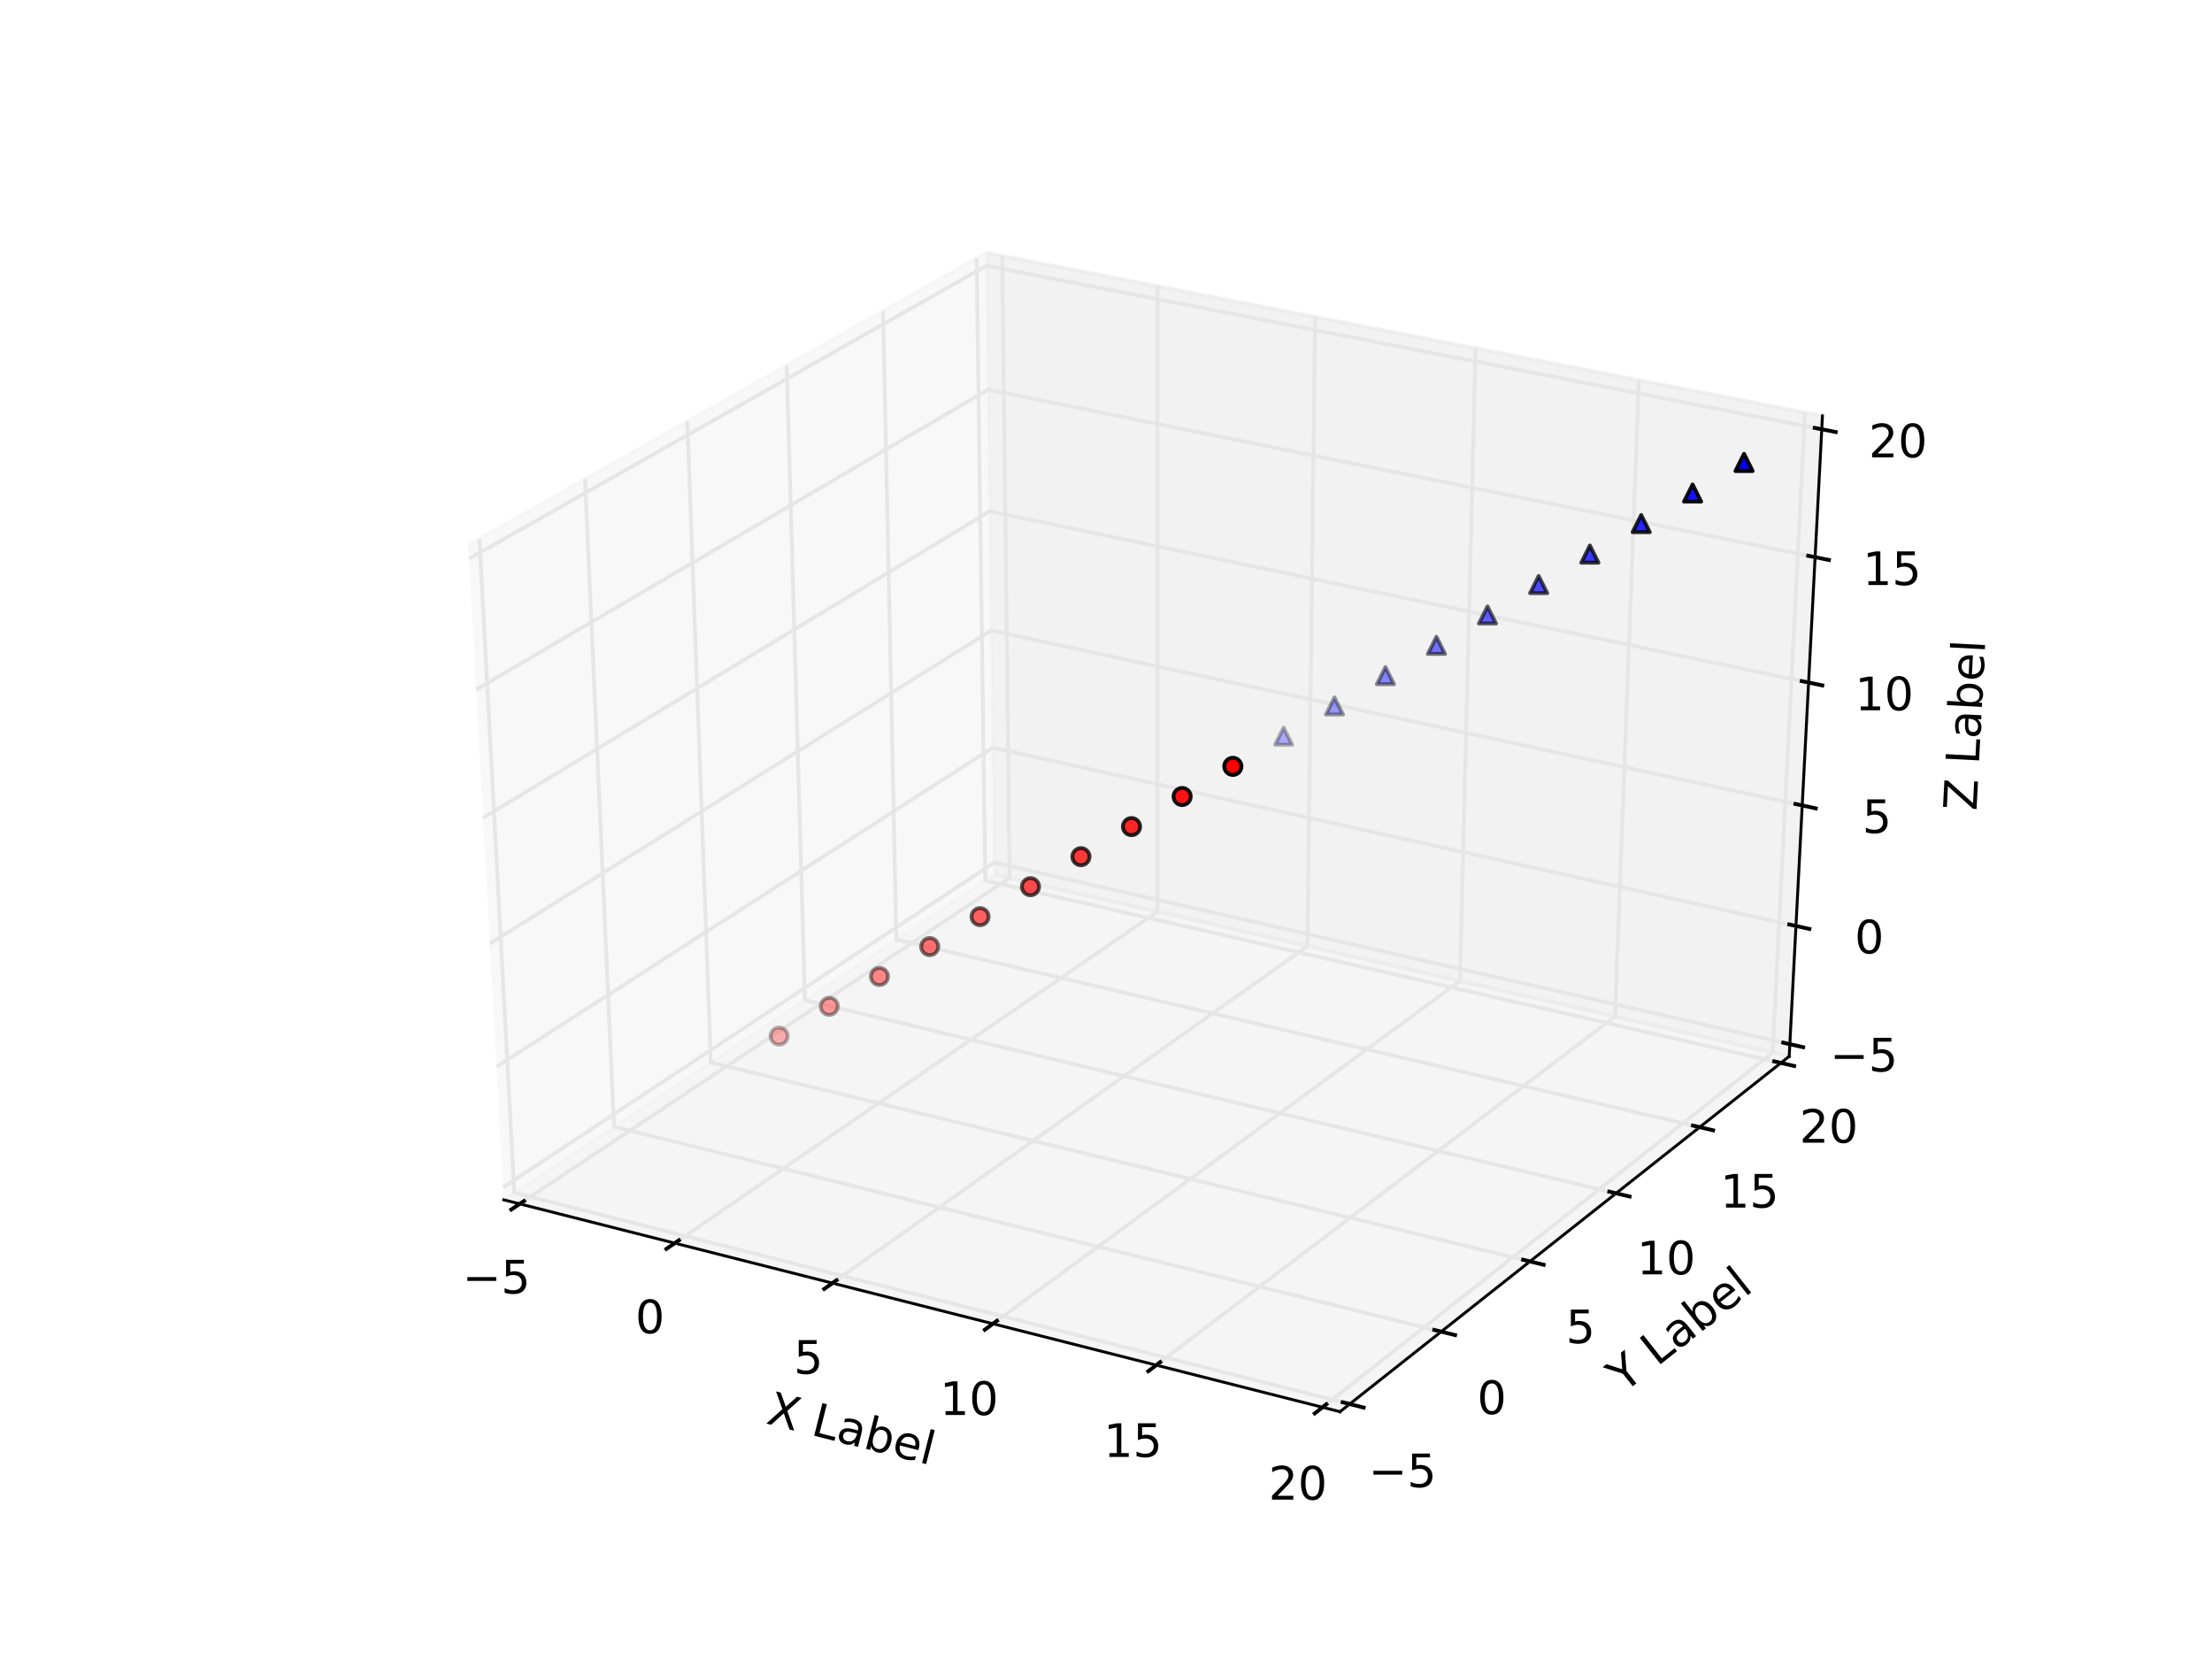 <?xml version="1.0" encoding="utf-8" standalone="no"?>
<!DOCTYPE svg PUBLIC "-//W3C//DTD SVG 1.1//EN"
  "http://www.w3.org/Graphics/SVG/1.1/DTD/svg11.dtd">
<!-- Created with matplotlib (http://matplotlib.org/) -->
<svg height="432pt" version="1.1" viewBox="0 0 576 432" width="576pt" xmlns="http://www.w3.org/2000/svg" xmlns:xlink="http://www.w3.org/1999/xlink">
 <defs>
  <style type="text/css">
*{stroke-linecap:butt;stroke-linejoin:round;}
  </style>
 </defs>
 <g id="figure_1">
  <g id="patch_1">
   <path d="
M0 432
L576 432
L576 0
L0 0
z
" style="fill:#ffffff;"/>
  </g>
  <g id="patch_2">
   <path d="
M72 388.8
L518.4 388.8
L518.4 43.2
L72 43.2
z
" style="fill:#ffffff;"/>
  </g>
  <g id="pane3d_1">
   <g id="patch_3">
    <path d="
M131.177 312.435
L258.939 227.701
L256.812 65.79
L121.927 141.921" style="fill:#f2f2f2;opacity:0.5;stroke:#f2f2f2;"/>
   </g>
  </g>
  <g id="pane3d_2">
   <g id="patch_4">
    <path d="
M258.939 227.701
L465.902 275.073
L474.561 108.279
L256.812 65.79" style="fill:#e6e6e6;opacity:0.5;stroke:#e6e6e6;"/>
   </g>
  </g>
  <g id="pane3d_3">
   <g id="patch_5">
    <path d="
M131.177 312.435
L348.93 367.606
L465.902 275.073
L258.939 227.701" style="fill:#ececec;opacity:0.5;stroke:#ececec;"/>
   </g>
  </g>
  <g id="axis3d_1">
   <g id="line2d_1">
    <path d="
M131.177 312.435
L348.93 367.606" style="fill:none;stroke:#000000;stroke-linecap:square;stroke-width:0.75;"/>
   </g>
   <g id="text_1">
    <!-- X Label -->
    <defs>
     <path id="BitstreamVeraSans-Roman-20"/>
     <path d="
M9.812 72.906
L19.672 72.906
L19.672 8.297
L55.172 8.297
L55.172 0
L9.812 0
z
" id="BitstreamVeraSans-Roman-4c"/>
     <path d="
M9.422 75.984
L18.406 75.984
L18.406 0
L9.422 0
z
" id="BitstreamVeraSans-Roman-6c"/>
     <path d="
M56.203 29.594
L56.203 25.203
L14.891 25.203
Q15.484 15.922 20.484 11.062
Q25.484 6.203 34.422 6.203
Q39.594 6.203 44.453 7.469
Q49.312 8.734 54.109 11.281
L54.109 2.781
Q49.266 0.734 44.188 -0.344
Q39.109 -1.422 33.891 -1.422
Q20.797 -1.422 13.156 6.188
Q5.516 13.812 5.516 26.812
Q5.516 40.234 12.766 48.109
Q20.016 56 32.328 56
Q43.359 56 49.781 48.891
Q56.203 41.797 56.203 29.594
M47.219 32.234
Q47.125 39.594 43.094 43.984
Q39.062 48.391 32.422 48.391
Q24.906 48.391 20.391 44.141
Q15.875 39.891 15.188 32.172
z
" id="BitstreamVeraSans-Roman-65"/>
     <path d="
M6.297 72.906
L16.891 72.906
L35.016 45.797
L53.219 72.906
L63.812 72.906
L40.375 37.891
L65.375 0
L54.781 0
L34.281 31
L13.625 0
L2.984 0
L29 38.922
z
" id="BitstreamVeraSans-Roman-58"/>
     <path d="
M34.281 27.484
Q23.391 27.484 19.188 25
Q14.984 22.516 14.984 16.5
Q14.984 11.719 18.141 8.906
Q21.297 6.109 26.703 6.109
Q34.188 6.109 38.703 11.406
Q43.219 16.703 43.219 25.484
L43.219 27.484
z

M52.203 31.203
L52.203 0
L43.219 0
L43.219 8.297
Q40.141 3.328 35.547 0.953
Q30.953 -1.422 24.312 -1.422
Q15.922 -1.422 10.953 3.297
Q6 8.016 6 15.922
Q6 25.141 12.172 29.828
Q18.359 34.516 30.609 34.516
L43.219 34.516
L43.219 35.406
Q43.219 41.609 39.141 45
Q35.062 48.391 27.688 48.391
Q23 48.391 18.547 47.266
Q14.109 46.141 10.016 43.891
L10.016 52.203
Q14.938 54.109 19.578 55.047
Q24.219 56 28.609 56
Q40.484 56 46.344 49.844
Q52.203 43.703 52.203 31.203" id="BitstreamVeraSans-Roman-61"/>
     <path d="
M48.688 27.297
Q48.688 37.203 44.609 42.844
Q40.531 48.484 33.406 48.484
Q26.266 48.484 22.188 42.844
Q18.109 37.203 18.109 27.297
Q18.109 17.391 22.188 11.75
Q26.266 6.109 33.406 6.109
Q40.531 6.109 44.609 11.75
Q48.688 17.391 48.688 27.297
M18.109 46.391
Q20.953 51.266 25.266 53.625
Q29.594 56 35.594 56
Q45.562 56 51.781 48.094
Q58.016 40.188 58.016 27.297
Q58.016 14.406 51.781 6.484
Q45.562 -1.422 35.594 -1.422
Q29.594 -1.422 25.266 0.953
Q20.953 3.328 18.109 8.203
L18.109 0
L9.078 0
L9.078 75.984
L18.109 75.984
z
" id="BitstreamVeraSans-Roman-62"/>
    </defs>
    <g transform="translate(199.203 370.613)rotate(-345.782)scale(0.12 -0.12)">
     <use xlink:href="#BitstreamVeraSans-Roman-58"/>
     <use x="68.506" xlink:href="#BitstreamVeraSans-Roman-20"/>
     <use x="100.293" xlink:href="#BitstreamVeraSans-Roman-4c"/>
     <use x="156.006" xlink:href="#BitstreamVeraSans-Roman-61"/>
     <use x="217.285" xlink:href="#BitstreamVeraSans-Roman-62"/>
     <use x="280.762" xlink:href="#BitstreamVeraSans-Roman-65"/>
     <use x="342.285" xlink:href="#BitstreamVeraSans-Roman-6c"/>
    </g>
   </g>
   <g id="Line3DCollection_1">
    <defs>
     <path d="
M135.341 -118.51
L262.91 -203.39
L260.981 -365.397" id="C0_0_07aeb28047"/>
     <path d="
M175.7 -108.285
L301.369 -194.587
L301.376 -357.514" id="C0_1_9dc335ff6c"/>
     <path d="
M216.764 -97.88
L340.45 -185.642
L342.458 -349.498" id="C0_2_0eaf49ab41"/>
     <path d="
M258.551 -87.293
L380.17 -176.55
L384.246 -341.344" id="C0_3_a9f5a67d51"/>
     <path d="
M301.082 -76.517
L420.543 -167.309
L426.757 -333.049" id="C0_4_15922f999f"/>
     <path d="
M344.375 -65.548
L461.587 -157.915
L470.012 -324.609" id="C0_5_01854ad9a3"/>
    </defs>
    <use style="fill:none;stroke:#e6e6e6;" x="0.0" xlink:href="#C0_0_07aeb28047" y="432.0"/>
    <use style="fill:none;stroke:#e6e6e6;" x="0.0" xlink:href="#C0_1_9dc335ff6c" y="432.0"/>
    <use style="fill:none;stroke:#e6e6e6;" x="0.0" xlink:href="#C0_2_0eaf49ab41" y="432.0"/>
    <use style="fill:none;stroke:#e6e6e6;" x="0.0" xlink:href="#C0_3_a9f5a67d51" y="432.0"/>
    <use style="fill:none;stroke:#e6e6e6;" x="0.0" xlink:href="#C0_4_15922f999f" y="432.0"/>
    <use style="fill:none;stroke:#e6e6e6;" x="0.0" xlink:href="#C0_5_01854ad9a3" y="432.0"/>
   </g>
   <g id="xtick_1">
    <g id="line2d_2">
     <path d="
M136.44 312.758
L133.139 314.955" style="fill:none;stroke:#000000;stroke-linecap:square;"/>
    </g>
    <g id="text_2">
     <!-- −5 -->
     <defs>
      <path d="
M10.594 35.5
L73.188 35.5
L73.188 27.203
L10.594 27.203
z
" id="BitstreamVeraSans-Roman-2212"/>
      <path d="
M10.797 72.906
L49.516 72.906
L49.516 64.594
L19.828 64.594
L19.828 46.734
Q21.969 47.469 24.109 47.828
Q26.266 48.188 28.422 48.188
Q40.625 48.188 47.75 41.5
Q54.891 34.812 54.891 23.391
Q54.891 11.625 47.562 5.094
Q40.234 -1.422 26.906 -1.422
Q22.312 -1.422 17.547 -0.641
Q12.797 0.141 7.719 1.703
L7.719 11.625
Q12.109 9.234 16.797 8.062
Q21.484 6.891 26.703 6.891
Q35.156 6.891 40.078 11.328
Q45.016 15.766 45.016 23.391
Q45.016 31 40.078 35.438
Q35.156 39.891 26.703 39.891
Q22.75 39.891 18.812 39.016
Q14.891 38.141 10.797 36.281
z
" id="BitstreamVeraSans-Roman-35"/>
     </defs>
     <g transform="translate(120.428 336.811)scale(0.12 -0.12)">
      <use xlink:href="#BitstreamVeraSans-Roman-2212"/>
      <use x="83.789" xlink:href="#BitstreamVeraSans-Roman-35"/>
     </g>
    </g>
   </g>
   <g id="xtick_2">
    <g id="line2d_3">
     <path d="
M176.783 322.971
L173.529 325.206" style="fill:none;stroke:#000000;stroke-linecap:square;"/>
    </g>
    <g id="text_3">
     <!-- 0 -->
     <defs>
      <path d="
M31.781 66.406
Q24.172 66.406 20.328 58.906
Q16.5 51.422 16.5 36.375
Q16.5 21.391 20.328 13.891
Q24.172 6.391 31.781 6.391
Q39.453 6.391 43.281 13.891
Q47.125 21.391 47.125 36.375
Q47.125 51.422 43.281 58.906
Q39.453 66.406 31.781 66.406
M31.781 74.219
Q44.047 74.219 50.516 64.516
Q56.984 54.828 56.984 36.375
Q56.984 17.969 50.516 8.266
Q44.047 -1.422 31.781 -1.422
Q19.531 -1.422 13.062 8.266
Q6.594 17.969 6.594 36.375
Q6.594 54.828 13.062 64.516
Q19.531 74.219 31.781 74.219" id="BitstreamVeraSans-Roman-30"/>
     </defs>
     <g transform="translate(165.445 347.175)scale(0.12 -0.12)">
      <use xlink:href="#BitstreamVeraSans-Roman-30"/>
     </g>
    </g>
   </g>
   <g id="xtick_3">
    <g id="line2d_4">
     <path d="
M217.83 333.363
L214.626 335.636" style="fill:none;stroke:#000000;stroke-linecap:square;"/>
    </g>
    <g id="text_4">
     <!-- 5 -->
     <g transform="translate(206.699 357.72)scale(0.12 -0.12)">
      <use xlink:href="#BitstreamVeraSans-Roman-35"/>
     </g>
    </g>
   </g>
   <g id="xtick_4">
    <g id="line2d_5">
     <path d="
M259.601 343.937
L256.448 346.251" style="fill:none;stroke:#000000;stroke-linecap:square;"/>
    </g>
    <g id="text_5">
     <!-- 10 -->
     <defs>
      <path d="
M12.406 8.297
L28.516 8.297
L28.516 63.922
L10.984 60.406
L10.984 69.391
L28.422 72.906
L38.281 72.906
L38.281 8.297
L54.391 8.297
L54.391 0
L12.406 0
z
" id="BitstreamVeraSans-Roman-31"/>
     </defs>
     <g transform="translate(244.737 368.451)scale(0.12 -0.12)">
      <use xlink:href="#BitstreamVeraSans-Roman-31"/>
      <use x="63.623" xlink:href="#BitstreamVeraSans-Roman-30"/>
     </g>
    </g>
   </g>
   <g id="xtick_5">
    <g id="line2d_6">
     <path d="
M302.113 354.699
L299.014 357.054" style="fill:none;stroke:#000000;stroke-linecap:square;"/>
    </g>
    <g id="text_6">
     <!-- 15 -->
     <g transform="translate(287.393 379.373)scale(0.12 -0.12)">
      <use xlink:href="#BitstreamVeraSans-Roman-31"/>
      <use x="63.623" xlink:href="#BitstreamVeraSans-Roman-35"/>
     </g>
    </g>
   </g>
   <g id="xtick_6">
    <g id="line2d_7">
     <path d="
M345.388 365.654
L342.345 368.052" style="fill:none;stroke:#000000;stroke-linecap:square;"/>
    </g>
    <g id="text_7">
     <!-- 20 -->
     <defs>
      <path d="
M19.188 8.297
L53.609 8.297
L53.609 0
L7.328 0
L7.328 8.297
Q12.938 14.109 22.625 23.891
Q32.328 33.688 34.812 36.531
Q39.547 41.844 41.422 45.531
Q43.312 49.219 43.312 52.781
Q43.312 58.594 39.234 62.25
Q35.156 65.922 28.609 65.922
Q23.969 65.922 18.812 64.312
Q13.672 62.703 7.812 59.422
L7.812 69.391
Q13.766 71.781 18.938 73
Q24.125 74.219 28.422 74.219
Q39.75 74.219 46.484 68.547
Q53.219 62.891 53.219 53.422
Q53.219 48.922 51.531 44.891
Q49.859 40.875 45.406 35.406
Q44.188 33.984 37.641 27.219
Q31.109 20.453 19.188 8.297" id="BitstreamVeraSans-Roman-32"/>
     </defs>
     <g transform="translate(330.342 390.492)scale(0.12 -0.12)">
      <use xlink:href="#BitstreamVeraSans-Roman-32"/>
      <use x="63.623" xlink:href="#BitstreamVeraSans-Roman-30"/>
     </g>
    </g>
   </g>
  </g>
  <g id="axis3d_2">
   <g id="line2d_8">
    <path d="
M465.902 275.073
L348.93 367.606" style="fill:none;stroke:#000000;stroke-linecap:square;stroke-width:0.75;"/>
   </g>
   <g id="text_8">
    <!-- Y Label -->
    <defs>
     <path d="
M-0.203 72.906
L10.406 72.906
L30.609 42.922
L50.688 72.906
L61.281 72.906
L35.5 34.719
L35.5 0
L25.594 0
L25.594 34.719
z
" id="BitstreamVeraSans-Roman-59"/>
    </defs>
    <g transform="translate(422.758 362.874)rotate(-38.347)scale(0.12 -0.12)">
     <use xlink:href="#BitstreamVeraSans-Roman-59"/>
     <use x="61.084" xlink:href="#BitstreamVeraSans-Roman-20"/>
     <use x="92.871" xlink:href="#BitstreamVeraSans-Roman-4c"/>
     <use x="148.584" xlink:href="#BitstreamVeraSans-Roman-61"/>
     <use x="209.863" xlink:href="#BitstreamVeraSans-Roman-62"/>
     <use x="273.34" xlink:href="#BitstreamVeraSans-Roman-65"/>
     <use x="334.863" xlink:href="#BitstreamVeraSans-Roman-6c"/>
    </g>
   </g>
   <g id="Line3DCollection_2">
    <defs>
     <path d="
M124.84 -291.723
L133.926 -121.388
L351.455 -66.391" id="C1_0_a86e1d9d19"/>
     <path d="
M152.33 -307.239
L159.888 -138.607
L375.284 -85.242" id="C1_1_4370ae0a0f"/>
     <path d="
M178.986 -322.284
L185.102 -155.329
L398.396 -103.525" id="C1_2_2e9f36dd3c"/>
     <path d="
M204.846 -336.88
L209.599 -171.576
L420.821 -121.266" id="C1_3_67d73c65ec"/>
     <path d="
M229.944 -351.045
L233.41 -187.368
L442.592 -138.487" id="C1_4_ecef98b17c"/>
     <path d="
M254.314 -364.8
L256.564 -202.724
L463.734 -155.213" id="C1_5_4fc8a8dc00"/>
    </defs>
    <use style="fill:none;stroke:#e6e6e6;" x="0.0" xlink:href="#C1_0_a86e1d9d19" y="432.0"/>
    <use style="fill:none;stroke:#e6e6e6;" x="0.0" xlink:href="#C1_1_4370ae0a0f" y="432.0"/>
    <use style="fill:none;stroke:#e6e6e6;" x="0.0" xlink:href="#C1_2_2e9f36dd3c" y="432.0"/>
    <use style="fill:none;stroke:#e6e6e6;" x="0.0" xlink:href="#C1_3_67d73c65ec" y="432.0"/>
    <use style="fill:none;stroke:#e6e6e6;" x="0.0" xlink:href="#C1_4_ecef98b17c" y="432.0"/>
    <use style="fill:none;stroke:#e6e6e6;" x="0.0" xlink:href="#C1_5_4fc8a8dc00" y="432.0"/>
   </g>
   <g id="xtick_7">
    <g id="line2d_9">
     <path d="
M349.634 365.149
L355.1 366.531" style="fill:none;stroke:#000000;stroke-linecap:square;"/>
    </g>
    <g id="text_9">
     <!-- −5 -->
     <g transform="translate(356.363 387.249)scale(0.12 -0.12)">
      <use xlink:href="#BitstreamVeraSans-Roman-2212"/>
      <use x="83.789" xlink:href="#BitstreamVeraSans-Roman-35"/>
     </g>
    </g>
   </g>
   <g id="xtick_8">
    <g id="line2d_10">
     <path d="
M373.482 346.312
L378.891 347.652" style="fill:none;stroke:#000000;stroke-linecap:square;"/>
    </g>
    <g id="text_10">
     <!-- 0 -->
     <g transform="translate(384.652 368.215)scale(0.12 -0.12)">
      <use xlink:href="#BitstreamVeraSans-Roman-30"/>
     </g>
    </g>
   </g>
   <g id="xtick_9">
    <g id="line2d_11">
     <path d="
M396.613 328.042
L401.965 329.342" style="fill:none;stroke:#000000;stroke-linecap:square;"/>
    </g>
    <g id="text_11">
     <!-- 5 -->
     <g transform="translate(407.761 349.753)scale(0.12 -0.12)">
      <use xlink:href="#BitstreamVeraSans-Roman-35"/>
     </g>
    </g>
   </g>
   <g id="xtick_10">
    <g id="line2d_12">
     <path d="
M419.057 310.314
L424.354 311.576" style="fill:none;stroke:#000000;stroke-linecap:square;"/>
    </g>
    <g id="text_12">
     <!-- 10 -->
     <g transform="translate(426.251 331.839)scale(0.12 -0.12)">
      <use xlink:href="#BitstreamVeraSans-Roman-31"/>
      <use x="63.623" xlink:href="#BitstreamVeraSans-Roman-30"/>
     </g>
    </g>
   </g>
   <g id="xtick_11">
    <g id="line2d_13">
     <path d="
M440.845 293.105
L446.088 294.33" style="fill:none;stroke:#000000;stroke-linecap:square;"/>
    </g>
    <g id="text_13">
     <!-- 15 -->
     <g transform="translate(447.962 314.449)scale(0.12 -0.12)">
      <use xlink:href="#BitstreamVeraSans-Roman-31"/>
      <use x="63.623" xlink:href="#BitstreamVeraSans-Roman-35"/>
     </g>
    </g>
   </g>
   <g id="xtick_12">
    <g id="line2d_14">
     <path d="
M462.006 276.391
L467.195 277.581" style="fill:none;stroke:#000000;stroke-linecap:square;"/>
    </g>
    <g id="text_14">
     <!-- 20 -->
     <g transform="translate(468.582 297.559)scale(0.12 -0.12)">
      <use xlink:href="#BitstreamVeraSans-Roman-32"/>
      <use x="63.623" xlink:href="#BitstreamVeraSans-Roman-30"/>
     </g>
    </g>
   </g>
  </g>
  <g id="axis3d_3">
   <g id="line2d_15">
    <path d="
M465.902 275.073
L474.561 108.279" style="fill:none;stroke:#000000;stroke-linecap:square;stroke-width:0.75;"/>
   </g>
   <g id="text_15">
    <!-- Z Label -->
    <defs>
     <path d="
M5.609 72.906
L62.891 72.906
L62.891 65.375
L16.797 8.297
L64.016 8.297
L64.016 0
L4.5 0
L4.5 7.516
L50.594 64.594
L5.609 64.594
z
" id="BitstreamVeraSans-Roman-5a"/>
    </defs>
    <g transform="translate(514.662 211.204)rotate(-87.028)scale(0.12 -0.12)">
     <use xlink:href="#BitstreamVeraSans-Roman-5a"/>
     <use x="68.506" xlink:href="#BitstreamVeraSans-Roman-20"/>
     <use x="100.293" xlink:href="#BitstreamVeraSans-Roman-4c"/>
     <use x="156.006" xlink:href="#BitstreamVeraSans-Roman-61"/>
     <use x="217.285" xlink:href="#BitstreamVeraSans-Roman-62"/>
     <use x="280.762" xlink:href="#BitstreamVeraSans-Roman-65"/>
     <use x="342.285" xlink:href="#BitstreamVeraSans-Roman-6c"/>
    </g>
   </g>
   <g id="Line3DCollection_3">
    <defs>
     <path d="
M466.066 -160.1
L258.899 -207.385
L131.002 -122.803" id="C2_0_3f3cbe06ab"/>
     <path d="
M467.664 -190.881
L258.505 -237.315
L129.297 -154.228" id="C2_1_3324957537"/>
     <path d="
M469.294 -222.264
L258.105 -267.807
L127.557 -186.29" id="C2_2_778be84b1e"/>
     <path d="
M470.955 -254.268
L257.697 -298.876
L125.782 -219.006" id="C2_3_c1a51caed3"/>
     <path d="
M472.65 -286.912
L257.281 -330.539
L123.971 -252.398" id="C2_4_8c88ffb34a"/>
     <path d="
M474.379 -320.214
L256.857 -362.812
L122.121 -286.487" id="C2_5_4f8517cd78"/>
    </defs>
    <use style="fill:none;stroke:#e6e6e6;" x="0.0" xlink:href="#C2_0_3f3cbe06ab" y="432.0"/>
    <use style="fill:none;stroke:#e6e6e6;" x="0.0" xlink:href="#C2_1_3324957537" y="432.0"/>
    <use style="fill:none;stroke:#e6e6e6;" x="0.0" xlink:href="#C2_2_778be84b1e" y="432.0"/>
    <use style="fill:none;stroke:#e6e6e6;" x="0.0" xlink:href="#C2_3_c1a51caed3" y="432.0"/>
    <use style="fill:none;stroke:#e6e6e6;" x="0.0" xlink:href="#C2_4_8c88ffb34a" y="432.0"/>
    <use style="fill:none;stroke:#e6e6e6;" x="0.0" xlink:href="#C2_5_4f8517cd78" y="432.0"/>
   </g>
   <g id="xtick_13">
    <g id="line2d_16">
     <path d="
M464.338 271.506
L469.527 272.69" style="fill:none;stroke:#000000;stroke-linecap:square;"/>
    </g>
    <g id="text_16">
     <!-- −5 -->
     <g transform="translate(476.517 279)scale(0.12 -0.12)">
      <use xlink:href="#BitstreamVeraSans-Roman-2212"/>
      <use x="83.789" xlink:href="#BitstreamVeraSans-Roman-35"/>
     </g>
    </g>
   </g>
   <g id="xtick_14">
    <g id="line2d_17">
     <path d="
M465.919 240.732
L471.16 241.895" style="fill:none;stroke:#000000;stroke-linecap:square;"/>
    </g>
    <g id="text_17">
     <!-- 0 -->
     <g transform="translate(482.95 248.254)scale(0.12 -0.12)">
      <use xlink:href="#BitstreamVeraSans-Roman-30"/>
     </g>
    </g>
   </g>
   <g id="xtick_15">
    <g id="line2d_18">
     <path d="
M467.53 209.355
L472.824 210.497" style="fill:none;stroke:#000000;stroke-linecap:square;"/>
    </g>
    <g id="text_18">
     <!-- 5 -->
     <g transform="translate(484.949 216.908)scale(0.12 -0.12)">
      <use xlink:href="#BitstreamVeraSans-Roman-35"/>
     </g>
    </g>
   </g>
   <g id="xtick_16">
    <g id="line2d_19">
     <path d="
M469.174 177.359
L474.522 178.478" style="fill:none;stroke:#000000;stroke-linecap:square;"/>
    </g>
    <g id="text_19">
     <!-- 10 -->
     <g transform="translate(483.042 184.943)scale(0.12 -0.12)">
      <use xlink:href="#BitstreamVeraSans-Roman-31"/>
      <use x="63.623" xlink:href="#BitstreamVeraSans-Roman-30"/>
     </g>
    </g>
   </g>
   <g id="xtick_17">
    <g id="line2d_20">
     <path d="
M470.85 144.724
L476.253 145.818" style="fill:none;stroke:#000000;stroke-linecap:square;"/>
    </g>
    <g id="text_20">
     <!-- 15 -->
     <g transform="translate(485.045 152.341)scale(0.12 -0.12)">
      <use xlink:href="#BitstreamVeraSans-Roman-31"/>
      <use x="63.623" xlink:href="#BitstreamVeraSans-Roman-35"/>
     </g>
    </g>
   </g>
   <g id="xtick_18">
    <g id="line2d_21">
     <path d="
M472.56 111.43
L478.02 112.5" style="fill:none;stroke:#000000;stroke-linecap:square;"/>
    </g>
    <g id="text_21">
     <!-- 20 -->
     <g transform="translate(486.616 119.082)scale(0.12 -0.12)">
      <use xlink:href="#BitstreamVeraSans-Roman-32"/>
      <use x="63.623" xlink:href="#BitstreamVeraSans-Roman-30"/>
     </g>
    </g>
   </g>
  </g>
  <g id="axes_1">
   <g id="Patch3DCollection_1">
    <defs>
     <path d="
M0 2.236
C0.593 2.236 1.162 2 1.581 1.581
C2 1.162 2.236 0.593 2.236 0
C2.236 -0.593 2 -1.162 1.581 -1.581
C1.162 -2 0.593 -2.236 0 -2.236
C-0.593 -2.236 -1.162 -2 -1.581 -1.581
C-2 -1.162 -2.236 -0.593 -2.236 0
C-2.236 0.593 -2 1.162 -1.581 1.581
C-1.162 2 -0.593 2.236 0 2.236
z
" id="C3_0_919e3f95db"/>
    </defs>
    <g clip-path="url(#p7ff5b81e1d)">
     <use style="fill:#ff0000;fill-opacity:0.3;stroke:#000000;stroke-opacity:0.3;" x="202.887" xlink:href="#C3_0_919e3f95db" y="269.8"/>
    </g>
    <g clip-path="url(#p7ff5b81e1d)">
     <use style="fill:#ff0000;fill-opacity:0.377;stroke:#000000;stroke-opacity:0.377;" x="215.938" xlink:href="#C3_0_919e3f95db" y="262.041"/>
    </g>
    <g clip-path="url(#p7ff5b81e1d)">
     <use style="fill:#ff0000;fill-opacity:0.455;stroke:#000000;stroke-opacity:0.455;" x="229.007" xlink:href="#C3_0_919e3f95db" y="254.271"/>
    </g>
    <g clip-path="url(#p7ff5b81e1d)">
     <use style="fill:#ff0000;fill-opacity:0.532;stroke:#000000;stroke-opacity:0.532;" x="242.096" xlink:href="#C3_0_919e3f95db" y="246.489"/>
    </g>
    <g clip-path="url(#p7ff5b81e1d)">
     <use style="fill:#ff0000;fill-opacity:0.61;stroke:#000000;stroke-opacity:0.61;" x="255.204" xlink:href="#C3_0_919e3f95db" y="238.696"/>
    </g>
    <g clip-path="url(#p7ff5b81e1d)">
     <use style="fill:#ff0000;fill-opacity:0.688;stroke:#000000;stroke-opacity:0.688;" x="268.331" xlink:href="#C3_0_919e3f95db" y="230.891"/>
    </g>
    <g clip-path="url(#p7ff5b81e1d)">
     <use style="fill:#ff0000;fill-opacity:0.766;stroke:#000000;stroke-opacity:0.766;" x="281.477" xlink:href="#C3_0_919e3f95db" y="223.075"/>
    </g>
    <g clip-path="url(#p7ff5b81e1d)">
     <use style="fill:#ff0000;fill-opacity:0.844;stroke:#000000;stroke-opacity:0.844;" x="294.642" xlink:href="#C3_0_919e3f95db" y="215.248"/>
    </g>
    <g clip-path="url(#p7ff5b81e1d)">
     <use style="fill:#ff0000;fill-opacity:0.922;stroke:#000000;stroke-opacity:0.922;" x="307.827" xlink:href="#C3_0_919e3f95db" y="207.409"/>
    </g>
    <g clip-path="url(#p7ff5b81e1d)">
     <use style="fill:#ff0000;stroke:#000000;" x="321.031" xlink:href="#C3_0_919e3f95db" y="199.559"/>
    </g>
   </g>
   <g id="Patch3DCollection_2">
    <defs>
     <path d="
M0 -2.236
L-2.236 2.236
L2.236 2.236
z
" id="C4_0_2c31b2bf81"/>
    </defs>
    <g clip-path="url(#p7ff5b81e1d)">
     <use style="fill:#0000ff;fill-opacity:0.3;stroke:#000000;stroke-opacity:0.3;" x="334.255" xlink:href="#C4_0_2c31b2bf81" y="191.697"/>
    </g>
    <g clip-path="url(#p7ff5b81e1d)">
     <use style="fill:#0000ff;fill-opacity:0.377;stroke:#000000;stroke-opacity:0.377;" x="347.498" xlink:href="#C4_0_2c31b2bf81" y="183.823"/>
    </g>
    <g clip-path="url(#p7ff5b81e1d)">
     <use style="fill:#0000ff;fill-opacity:0.455;stroke:#000000;stroke-opacity:0.455;" x="360.76" xlink:href="#C4_0_2c31b2bf81" y="175.938"/>
    </g>
    <g clip-path="url(#p7ff5b81e1d)">
     <use style="fill:#0000ff;fill-opacity:0.532;stroke:#000000;stroke-opacity:0.532;" x="374.042" xlink:href="#C4_0_2c31b2bf81" y="168.042"/>
    </g>
    <g clip-path="url(#p7ff5b81e1d)">
     <use style="fill:#0000ff;fill-opacity:0.61;stroke:#000000;stroke-opacity:0.61;" x="387.343" xlink:href="#C4_0_2c31b2bf81" y="160.133"/>
    </g>
    <g clip-path="url(#p7ff5b81e1d)">
     <use style="fill:#0000ff;fill-opacity:0.688;stroke:#000000;stroke-opacity:0.688;" x="400.664" xlink:href="#C4_0_2c31b2bf81" y="152.214"/>
    </g>
    <g clip-path="url(#p7ff5b81e1d)">
     <use style="fill:#0000ff;fill-opacity:0.766;stroke:#000000;stroke-opacity:0.766;" x="414.004" xlink:href="#C4_0_2c31b2bf81" y="144.282"/>
    </g>
    <g clip-path="url(#p7ff5b81e1d)">
     <use style="fill:#0000ff;fill-opacity:0.844;stroke:#000000;stroke-opacity:0.844;" x="427.365" xlink:href="#C4_0_2c31b2bf81" y="136.339"/>
    </g>
    <g clip-path="url(#p7ff5b81e1d)">
     <use style="fill:#0000ff;fill-opacity:0.922;stroke:#000000;stroke-opacity:0.922;" x="440.744" xlink:href="#C4_0_2c31b2bf81" y="128.384"/>
    </g>
    <g clip-path="url(#p7ff5b81e1d)">
     <use style="fill:#0000ff;stroke:#000000;" x="454.144" xlink:href="#C4_0_2c31b2bf81" y="120.417"/>
    </g>
   </g>
  </g>
 </g>
 <defs>
  <clipPath id="p7ff5b81e1d">
   <rect height="345.6" width="446.4" x="72.0" y="43.2"/>
  </clipPath>
 </defs>
</svg>
